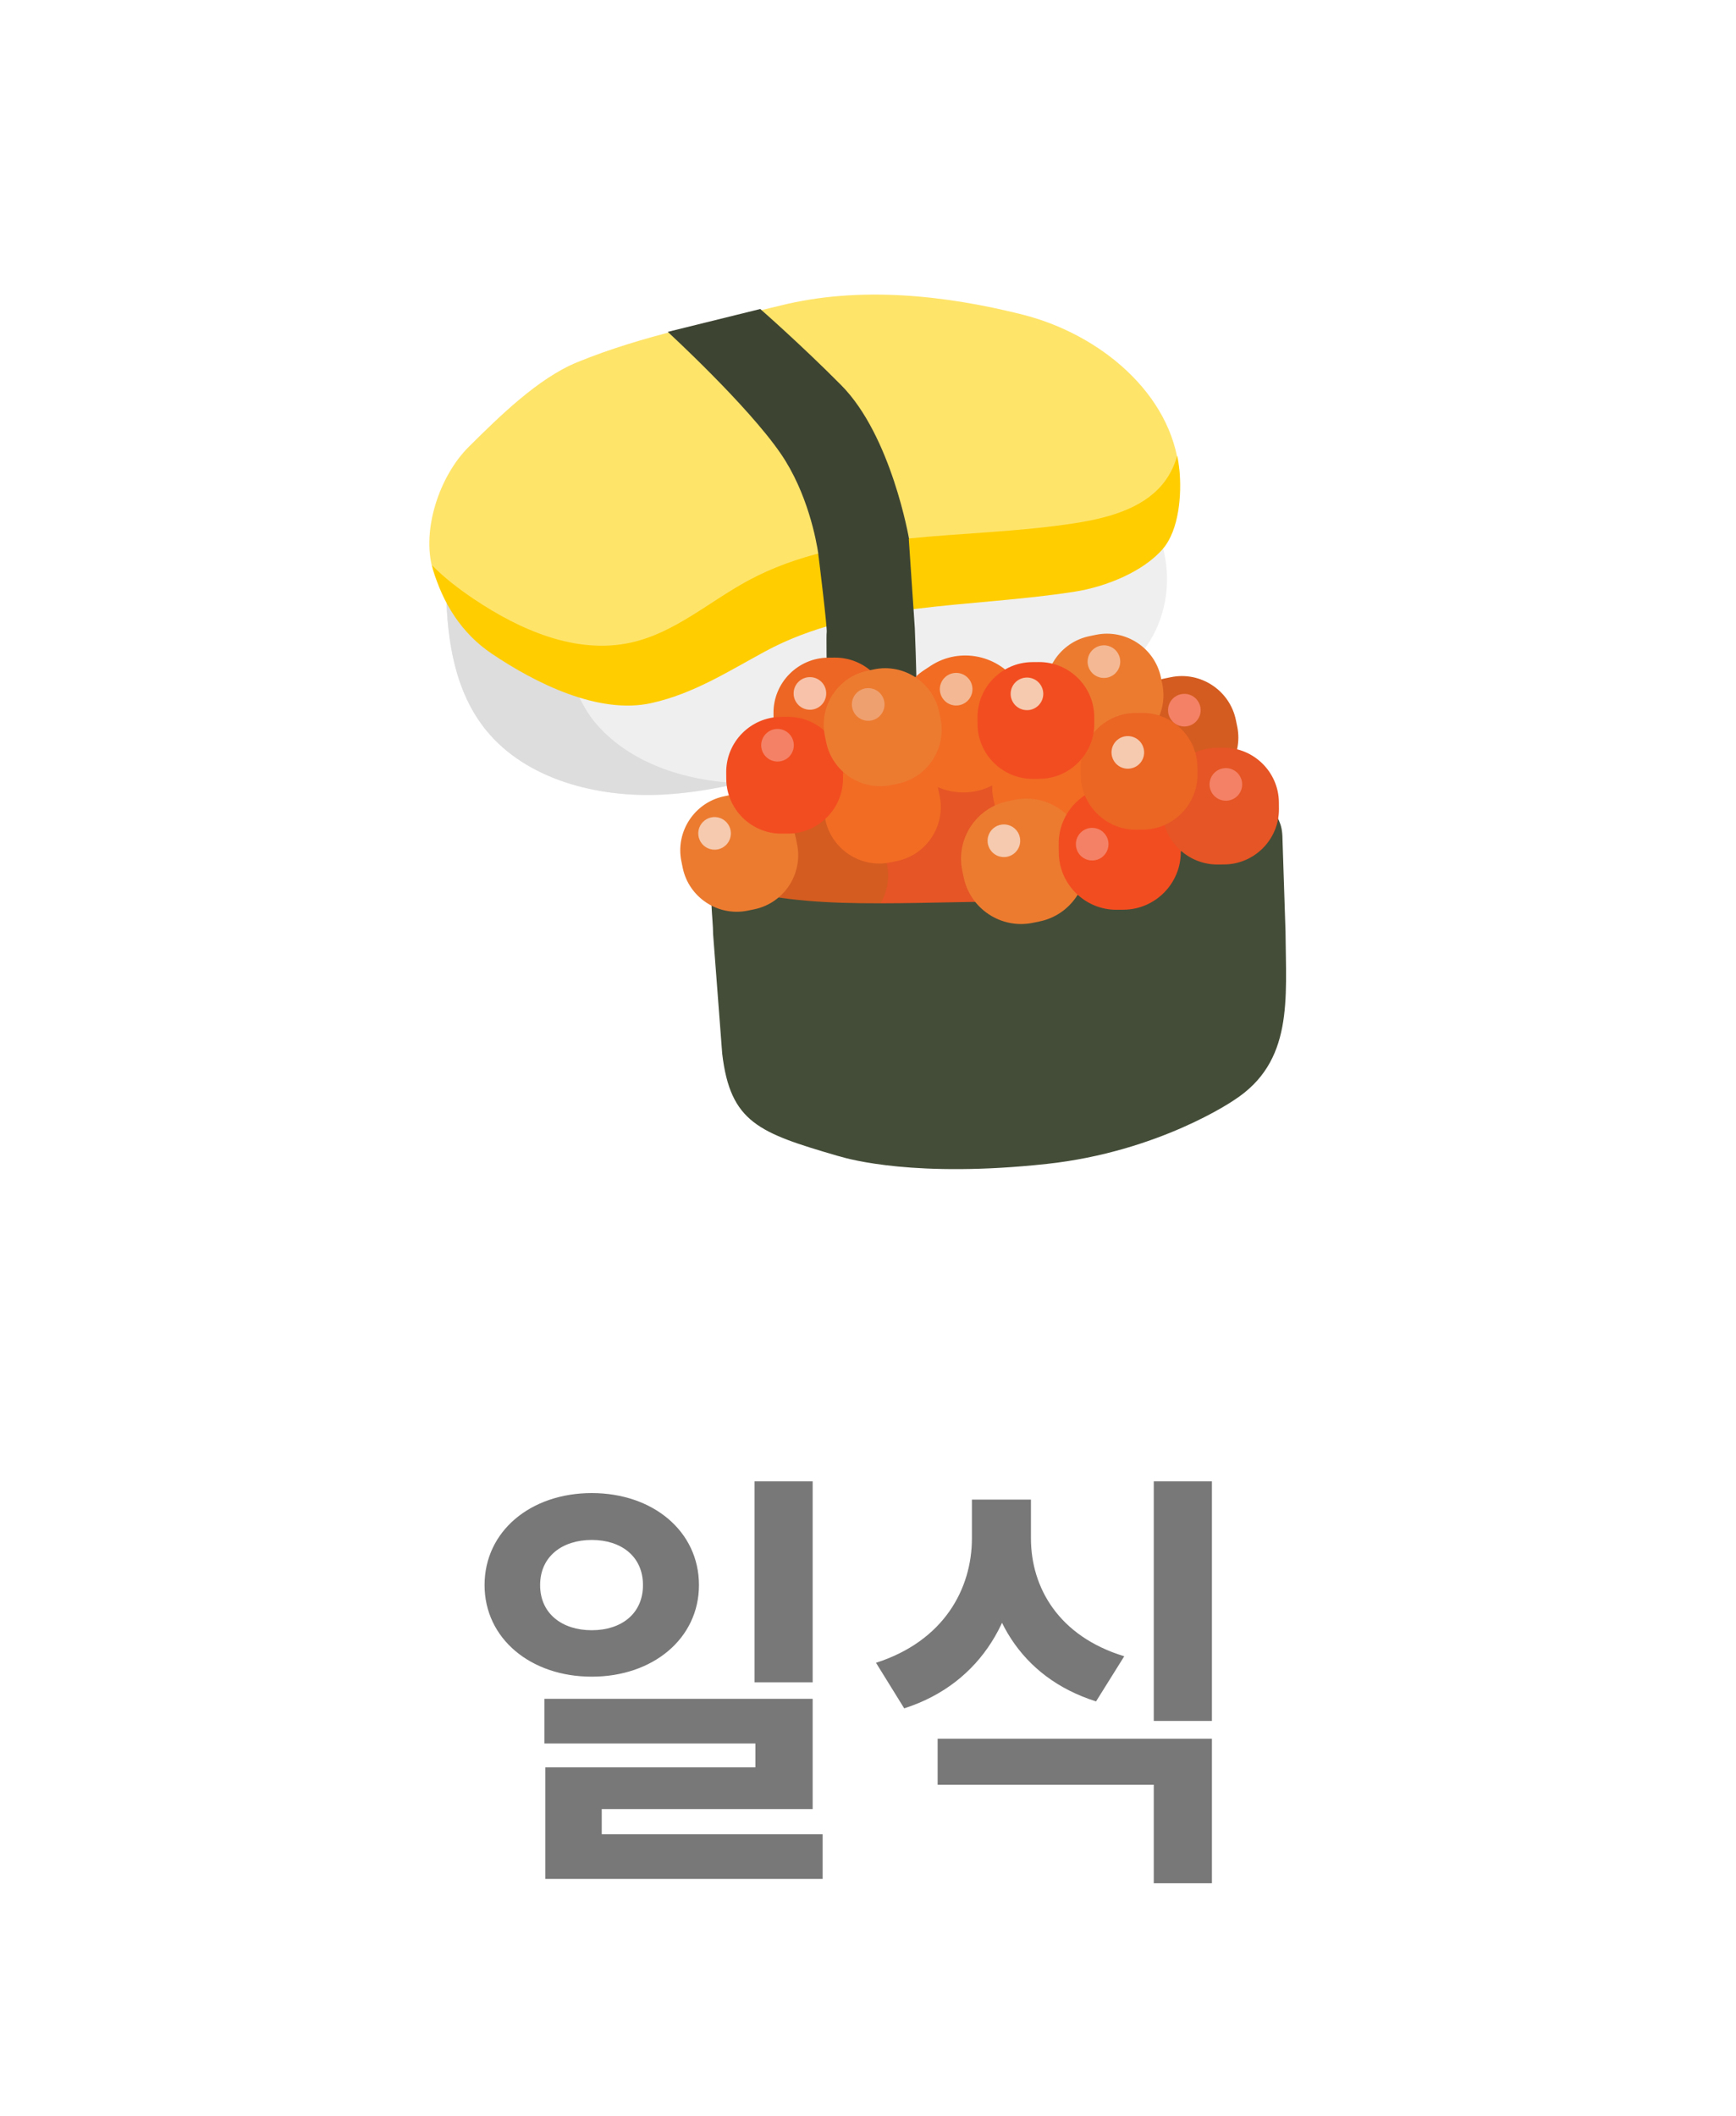 <svg width="64" height="78" viewBox="0 0 64 78" fill="none" xmlns="http://www.w3.org/2000/svg">
<g filter="url(#filter0_d_2297_1696)">
<rect x="3" y="3" width="58" height="72" rx="8" fill="white"/>
</g>
<path d="M21.816 55.04C24.072 55.04 25.768 56.448 25.768 58.432C25.768 60.4 24.072 61.808 21.816 61.808C19.56 61.808 17.864 60.4 17.864 58.432C17.864 56.448 19.56 55.04 21.816 55.04ZM21.816 56.768C20.728 56.768 19.912 57.376 19.912 58.432C19.912 59.488 20.728 60.096 21.816 60.096C22.904 60.096 23.704 59.488 23.704 58.432C23.704 57.376 22.904 56.768 21.816 56.768ZM27.816 54.608H29.96V62.016H27.816V54.608ZM20.072 62.624H29.96V66.688H22.184V68.48H20.104V65.152H27.848V64.272H20.072V62.624ZM20.104 67.616H30.328V69.264H20.104V67.616ZM35.831 55.28H37.591V56.704C37.591 59.504 36.231 62.048 33.335 62.976L32.295 61.296C34.791 60.496 35.831 58.576 35.831 56.704V55.28ZM36.263 55.28H38.007V56.704C38.007 58.528 39.031 60.32 41.447 61.056L40.407 62.72C37.575 61.824 36.263 59.456 36.263 56.704V55.28ZM34.567 64.096H44.679V69.424H42.535V65.792H34.567V64.096ZM42.535 54.608H44.679V63.44H42.535V54.608Z" fill="#797878"/>
<path d="M16.762 20.48C16.454 20.853 16.437 21.363 16.447 21.834C16.486 23.628 16.769 25.515 17.937 26.939C19.41 28.735 22.026 29.419 24.442 29.291C26.858 29.164 29.162 28.354 31.469 27.672C33.128 27.181 34.807 26.753 36.507 26.407C38.336 26.036 40.3 25.709 41.658 24.504C43.527 22.844 43.469 19.67 41.54 18.072C40.568 17.266 39.29 16.878 38.052 16.514C36.995 16.203 35.926 15.892 34.821 15.816C33.519 15.727 32.221 15.967 30.941 16.206C26.353 17.063 21.696 17.942 17.539 19.952C17.252 20.09 16.96 20.241 16.762 20.48Z" fill="#EFEFEF"/>
<path d="M21.906 26.595C20.78 25.223 19.731 21.118 19.693 19.389C19.69 19.267 19.691 19.145 19.696 19.023C18.965 19.305 18.244 19.611 17.539 19.952C17.252 20.09 16.96 20.241 16.762 20.48C16.454 20.853 16.437 21.363 16.447 21.834C16.486 23.629 16.769 25.516 17.937 26.939C19.41 28.735 22.026 29.419 24.442 29.291C25.398 29.241 26.337 29.083 27.265 28.869C25.213 28.795 23.142 28.101 21.906 26.595Z" fill="#DDDDDD"/>
<path d="M39.73 21.214C35.837 21.824 31.613 21.395 28.183 23.255C26.805 24.002 25.593 25.106 24.049 25.449C22.104 25.881 20.113 24.996 18.494 23.905C17.385 23.157 16.307 22.226 15.952 20.98C15.541 19.541 16.194 17.547 17.289 16.464C18.383 15.38 19.829 13.945 21.282 13.352C23.727 12.353 26.212 11.899 28.786 11.26C31.675 10.543 34.817 10.871 37.693 11.596C40.569 12.32 43.192 14.525 43.47 17.331C43.558 18.219 43.391 19.169 42.797 19.865C42.071 20.715 40.866 21.035 39.73 21.214Z" fill="#FFE46A"/>
<path d="M43.481 17.333C43.464 17.156 43.437 16.979 43.4 16.805C43.285 17.196 43.103 17.566 42.831 17.883C42.075 18.768 40.817 19.101 39.63 19.286C35.567 19.92 31.156 19.47 27.577 21.405C26.138 22.183 24.874 23.332 23.261 23.688C21.231 24.137 19.152 23.214 17.461 22.077C16.919 21.712 16.384 21.304 15.93 20.841C15.941 20.888 15.95 20.935 15.963 20.982C16.319 22.228 17.017 23.347 18.126 24.095C19.744 25.186 22.069 26.35 24.014 25.918C25.558 25.575 26.809 24.772 28.188 24.024C31.617 22.164 35.734 22.421 39.627 21.81C40.763 21.632 42.15 21.077 42.875 20.227C43.469 19.531 43.569 18.221 43.481 17.333Z" fill="#FFCD00"/>
<path d="M33.725 23.145L33.504 19.872L33.514 19.87C33.514 19.87 32.867 16.07 31.014 14.201C29.536 12.71 28.028 11.391 28.028 11.391L24.617 12.234C24.617 12.234 27.555 14.931 28.784 16.724C29.779 18.175 30.097 19.938 30.168 20.41L30.166 20.411C30.166 20.411 30.511 23.196 30.477 23.315C30.444 23.434 30.536 28.069 30.536 28.069L33.608 27.091C33.608 27.091 33.777 25.872 33.785 25.364C33.794 24.857 33.725 23.145 33.725 23.145Z" fill="#3D4432"/>
<path d="M45.612 26.782L45.562 26.542C45.337 25.448 44.258 24.738 43.165 24.964L42.924 25.013C41.831 25.238 41.121 26.317 41.346 27.41L41.396 27.651C41.621 28.744 42.7 29.454 43.793 29.229L44.034 29.179C45.127 28.954 45.837 27.875 45.612 26.782Z" fill="#D45C20"/>
<path d="M45.784 31.352L45.734 31.112C45.509 30.019 44.43 29.309 43.337 29.534L43.096 29.584C42.003 29.809 41.293 30.887 41.518 31.981L41.568 32.221C41.793 33.314 42.872 34.025 43.965 33.799L44.206 33.75C45.299 33.524 46.009 32.446 45.784 31.352Z" fill="#EC7B30"/>
<path d="M37.958 30.292L37.956 30.047C37.949 28.93 37.029 28.024 35.913 28.031L35.667 28.033C34.551 28.041 33.644 28.96 33.652 30.076L33.654 30.322C33.655 30.517 33.685 30.711 33.742 30.898C32.677 30.962 31.828 31.858 31.836 32.937L31.838 33.183C31.845 34.299 32.765 35.206 33.881 35.198L34.127 35.197C35.243 35.189 36.15 34.269 36.142 33.153L36.14 32.908C36.139 32.712 36.109 32.518 36.052 32.332C37.117 32.267 37.965 31.372 37.958 30.292Z" fill="#E55525"/>
<path d="M32.698 31.868L32.648 31.628C32.423 30.534 31.344 29.824 30.251 30.049L30.01 30.099C28.917 30.324 28.207 31.403 28.432 32.496L28.482 32.737C28.707 33.83 29.786 34.54 30.879 34.315L31.12 34.265C32.213 34.04 32.923 32.961 32.698 31.868Z" fill="#D45C20"/>
<path d="M41.119 28.773L41.067 28.519C40.829 27.366 39.691 26.617 38.538 26.855L38.285 26.907C38.208 26.923 38.133 26.943 38.06 26.966C38.114 26.453 37.999 25.919 37.697 25.456L37.543 25.22C36.843 24.146 35.391 23.84 34.317 24.54L34.081 24.695C33.116 25.323 32.772 26.558 33.219 27.582C32.888 27.475 32.536 27.456 32.196 27.527L31.956 27.576C30.863 27.801 30.152 28.88 30.378 29.973L30.427 30.214C30.652 31.307 31.731 32.017 32.824 31.792L33.065 31.742C34.158 31.517 34.868 30.438 34.643 29.345L34.593 29.105C34.587 29.075 34.58 29.045 34.573 29.016C35.201 29.29 35.939 29.285 36.577 28.955C36.573 29.113 36.587 29.274 36.62 29.436L36.672 29.689C36.91 30.843 38.048 31.592 39.201 31.354L39.455 31.302C40.608 31.064 41.357 29.926 41.119 28.773Z" fill="#F26C24"/>
<path d="M36.931 33.235C32.746 33.264 28.926 33.593 26.327 32.429C26.128 32.995 26.285 33.788 26.29 34.442L26.625 38.842C26.924 41.377 27.976 41.76 30.876 42.608C30.904 42.616 30.933 42.621 30.961 42.63C31.299 42.732 33.784 43.428 38.593 42.906C42.745 42.455 45.491 40.557 45.491 40.557C47.691 39.14 47.41 36.841 47.392 34.331L47.281 30.938C47.276 30.283 47.077 30.196 46.87 29.633C44.288 30.832 41.116 33.206 36.931 33.235Z" fill="#444D38"/>
<path d="M29.385 31.123L29.336 30.882C29.11 29.789 28.032 29.079 26.938 29.304L26.698 29.354C25.605 29.579 24.895 30.658 25.12 31.751L25.169 31.991C25.395 33.085 26.473 33.795 27.567 33.569L27.807 33.52C28.9 33.295 29.61 32.216 29.385 31.123ZM40.009 31.418L39.956 31.162C39.717 30 38.57 29.245 37.408 29.484L37.152 29.537C35.99 29.776 35.235 30.923 35.474 32.085L35.527 32.341C35.767 33.503 36.913 34.258 38.075 34.019L38.331 33.966C39.493 33.726 40.248 32.58 40.009 31.418ZM42.85 25.22L42.801 24.979C42.575 23.886 41.497 23.176 40.404 23.401L40.163 23.451C39.07 23.676 38.36 24.755 38.585 25.848L38.635 26.088C38.86 27.182 39.938 27.892 41.032 27.666L41.272 27.617C42.365 27.392 43.075 26.313 42.85 25.22Z" fill="#EC7B30"/>
<path d="M43.529 31.075C43.52 29.908 42.56 28.961 41.394 28.969L41.137 28.971C39.971 28.979 39.023 29.939 39.031 31.105L39.034 31.431C39.042 32.597 40.002 33.545 41.168 33.537L41.425 33.535C42.591 33.527 43.539 32.566 43.531 31.4L43.529 31.075Z" fill="#F24D20"/>
<path d="M32.82 26.258C32.812 25.142 31.893 24.235 30.777 24.242L30.531 24.244C29.415 24.252 28.508 25.171 28.516 26.287L28.517 26.533C28.525 27.649 29.445 28.556 30.561 28.548L30.806 28.547C31.922 28.539 32.829 27.619 32.822 26.503L32.82 26.258Z" fill="#ED6623"/>
<path d="M47.148 29.578C47.14 28.462 46.221 27.555 45.105 27.562L44.859 27.564C43.743 27.572 42.836 28.491 42.844 29.608L42.846 29.853C42.853 30.969 43.773 31.876 44.889 31.869L45.134 31.867C46.251 31.859 47.157 30.94 47.15 29.823L47.148 29.578Z" fill="#E55525"/>
<path d="M44.148 28.297C44.14 27.18 43.221 26.274 42.105 26.281L41.859 26.283C40.743 26.291 39.836 27.21 39.844 28.326L39.846 28.572C39.853 29.688 40.773 30.595 41.889 30.587L42.134 30.585C43.251 30.578 44.157 29.658 44.15 28.542L44.148 28.297Z" fill="#EB6523"/>
<path d="M40.341 26.422C40.333 25.305 39.414 24.399 38.298 24.406L38.052 24.408C36.936 24.416 36.029 25.335 36.037 26.451L36.038 26.697C36.046 27.813 36.966 28.72 38.082 28.712L38.327 28.71C39.443 28.703 40.35 27.783 40.343 26.667L40.341 26.422ZM31.078 28.441C31.07 27.325 30.151 26.418 29.035 26.425L28.789 26.427C27.673 26.435 26.766 27.354 26.773 28.47L26.775 28.716C26.783 29.832 27.702 30.739 28.819 30.731L29.064 30.73C30.18 30.722 31.087 29.802 31.079 28.686L31.078 28.441Z" fill="#F24D20"/>
<path d="M34.674 26.493L34.625 26.253C34.399 25.159 33.321 24.449 32.227 24.674L31.987 24.724C30.894 24.949 30.184 26.028 30.409 27.121L30.459 27.362C30.684 28.455 31.762 29.165 32.856 28.94L33.096 28.89C34.189 28.665 34.9 27.586 34.674 26.493Z" fill="#EC7B30"/>
<path d="M29.859 26.164C30.191 26.164 30.46 25.894 30.46 25.562C30.46 25.23 30.191 24.961 29.859 24.961C29.527 24.961 29.258 25.23 29.258 25.562C29.258 25.894 29.527 26.164 29.859 26.164Z" fill="#F7C2A9"/>
<path d="M29.265 27.468C29.266 27.547 29.251 27.625 29.221 27.699C29.191 27.772 29.147 27.838 29.092 27.895C29.037 27.951 28.971 27.995 28.898 28.026C28.825 28.057 28.747 28.073 28.668 28.074C28.589 28.074 28.511 28.059 28.438 28.029C28.364 28 28.298 27.956 28.242 27.9C28.185 27.845 28.141 27.779 28.11 27.706C28.079 27.634 28.063 27.555 28.062 27.476C28.061 27.317 28.124 27.164 28.236 27.05C28.348 26.936 28.5 26.872 28.66 26.871C28.819 26.87 28.973 26.932 29.086 27.044C29.2 27.156 29.264 27.309 29.265 27.468ZM45.189 28.315C45.11 28.316 45.032 28.332 44.959 28.362C44.886 28.393 44.82 28.438 44.765 28.494C44.709 28.55 44.665 28.617 44.636 28.69C44.606 28.763 44.591 28.841 44.591 28.92C44.592 28.999 44.608 29.078 44.639 29.15C44.669 29.223 44.714 29.289 44.77 29.344C44.827 29.4 44.893 29.444 44.967 29.473C45.04 29.503 45.118 29.518 45.197 29.518C45.356 29.517 45.509 29.452 45.621 29.339C45.733 29.225 45.795 29.072 45.794 28.912C45.793 28.753 45.729 28.6 45.615 28.488C45.502 28.376 45.348 28.314 45.189 28.315ZM43.658 25.578C43.579 25.579 43.501 25.595 43.428 25.625C43.356 25.656 43.29 25.701 43.234 25.757C43.179 25.813 43.135 25.88 43.105 25.953C43.075 26.026 43.06 26.105 43.061 26.184C43.062 26.263 43.078 26.341 43.108 26.413C43.139 26.486 43.184 26.552 43.24 26.608C43.296 26.663 43.363 26.707 43.436 26.737C43.509 26.766 43.587 26.781 43.666 26.781C43.826 26.78 43.978 26.715 44.09 26.602C44.202 26.488 44.265 26.335 44.264 26.175C44.263 26.016 44.198 25.863 44.085 25.751C43.971 25.639 43.818 25.577 43.658 25.578ZM40.26 30.518C40.181 30.518 40.103 30.534 40.031 30.565C39.958 30.596 39.892 30.64 39.836 30.697C39.781 30.753 39.737 30.82 39.707 30.893C39.678 30.966 39.663 31.044 39.663 31.123C39.664 31.202 39.68 31.28 39.711 31.353C39.741 31.426 39.786 31.492 39.842 31.547C39.898 31.602 39.965 31.646 40.038 31.676C40.111 31.706 40.19 31.721 40.269 31.72C40.428 31.719 40.581 31.655 40.693 31.541C40.805 31.428 40.867 31.274 40.866 31.115C40.865 30.955 40.8 30.803 40.687 30.691C40.573 30.579 40.42 30.517 40.26 30.518Z" fill="#F48165"/>
<path d="M41.299 24.386C41.3 24.546 41.238 24.699 41.126 24.813C41.014 24.926 40.861 24.991 40.702 24.992C40.542 24.993 40.389 24.93 40.275 24.819C40.162 24.706 40.097 24.554 40.096 24.395C40.096 24.316 40.111 24.237 40.14 24.164C40.17 24.091 40.214 24.024 40.269 23.968C40.325 23.912 40.391 23.867 40.464 23.836C40.536 23.806 40.614 23.79 40.693 23.789C40.772 23.788 40.851 23.803 40.924 23.833C40.997 23.863 41.063 23.907 41.12 23.962C41.176 24.018 41.221 24.084 41.251 24.156C41.282 24.229 41.298 24.307 41.299 24.386ZM35.246 24.805C35.086 24.806 34.934 24.87 34.822 24.984C34.71 25.097 34.647 25.251 34.648 25.41C34.65 25.57 34.714 25.722 34.828 25.834C34.941 25.946 35.094 26.009 35.254 26.007C35.413 26.006 35.566 25.942 35.678 25.828C35.79 25.715 35.852 25.561 35.851 25.402C35.85 25.242 35.786 25.09 35.672 24.978C35.559 24.866 35.405 24.804 35.246 24.805Z" fill="#F4B994"/>
<path d="M26.945 30.717C26.945 30.796 26.93 30.874 26.901 30.948C26.871 31.021 26.827 31.087 26.772 31.144C26.716 31.2 26.65 31.245 26.577 31.275C26.505 31.306 26.427 31.322 26.348 31.323C26.229 31.323 26.112 31.289 26.013 31.224C25.913 31.158 25.836 31.065 25.79 30.955C25.743 30.846 25.731 30.725 25.753 30.608C25.775 30.491 25.832 30.384 25.915 30.299C25.999 30.214 26.106 30.156 26.222 30.132C26.339 30.108 26.46 30.119 26.57 30.164C26.68 30.209 26.774 30.285 26.841 30.384C26.908 30.482 26.944 30.598 26.945 30.717ZM37.856 24.977C37.697 24.978 37.544 25.042 37.432 25.156C37.32 25.269 37.258 25.423 37.259 25.582C37.26 25.741 37.325 25.894 37.438 26.006C37.552 26.118 37.705 26.18 37.865 26.179C37.944 26.179 38.022 26.163 38.094 26.132C38.167 26.101 38.233 26.056 38.289 26C38.344 25.944 38.388 25.877 38.418 25.804C38.447 25.731 38.462 25.653 38.462 25.574C38.461 25.495 38.445 25.417 38.414 25.344C38.384 25.271 38.339 25.205 38.283 25.15C38.227 25.094 38.16 25.05 38.087 25.021C38.014 24.991 37.935 24.976 37.856 24.977ZM41.574 27.135C41.495 27.135 41.417 27.151 41.344 27.182C41.272 27.213 41.206 27.258 41.15 27.314C41.095 27.37 41.051 27.437 41.021 27.51C40.992 27.583 40.977 27.661 40.977 27.74C40.978 27.819 40.994 27.897 41.025 27.97C41.055 28.043 41.1 28.109 41.156 28.164C41.212 28.22 41.279 28.264 41.352 28.293C41.425 28.323 41.504 28.338 41.583 28.337C41.742 28.336 41.895 28.272 42.007 28.159C42.119 28.045 42.181 27.892 42.18 27.732C42.179 27.573 42.114 27.42 42.001 27.308C41.887 27.196 41.734 27.134 41.574 27.135ZM37.006 30.392C36.927 30.393 36.849 30.409 36.776 30.439C36.703 30.47 36.637 30.515 36.582 30.571C36.526 30.627 36.483 30.694 36.453 30.767C36.423 30.84 36.408 30.919 36.409 30.998C36.409 31.076 36.425 31.155 36.456 31.227C36.487 31.3 36.532 31.366 36.588 31.422C36.644 31.477 36.711 31.521 36.784 31.551C36.857 31.58 36.935 31.595 37.014 31.595C37.174 31.594 37.326 31.529 37.438 31.416C37.55 31.302 37.612 31.149 37.611 30.989C37.61 30.83 37.546 30.677 37.432 30.565C37.319 30.453 37.165 30.391 37.006 30.392Z" fill="#F6CAAE"/>
<path d="M32.008 26.57C32.34 26.57 32.609 26.301 32.609 25.968C32.609 25.636 32.34 25.367 32.008 25.367C31.675 25.367 31.406 25.636 31.406 25.968C31.406 26.301 31.675 26.57 32.008 26.57Z" fill="#EFA06F"/>
<defs>
<filter id="filter0_d_2297_1696" x="0" y="0" width="64" height="78" filterUnits="userSpaceOnUse" color-interpolation-filters="sRGB">
<feFlood flood-opacity="0" result="BackgroundImageFix"/>
<feColorMatrix in="SourceAlpha" type="matrix" values="0 0 0 0 0 0 0 0 0 0 0 0 0 0 0 0 0 0 127 0" result="hardAlpha"/>
<feMorphology radius="2" operator="dilate" in="SourceAlpha" result="effect1_dropShadow_2297_1696"/>
<feOffset/>
<feGaussianBlur stdDeviation="0.5"/>
<feComposite in2="hardAlpha" operator="out"/>
<feColorMatrix type="matrix" values="0 0 0 0 0 0 0 0 0 0 0 0 0 0 0 0 0 0 0.05 0"/>
<feBlend mode="normal" in2="BackgroundImageFix" result="effect1_dropShadow_2297_1696"/>
<feBlend mode="normal" in="SourceGraphic" in2="effect1_dropShadow_2297_1696" result="shape"/>
</filter>
</defs>
</svg>
